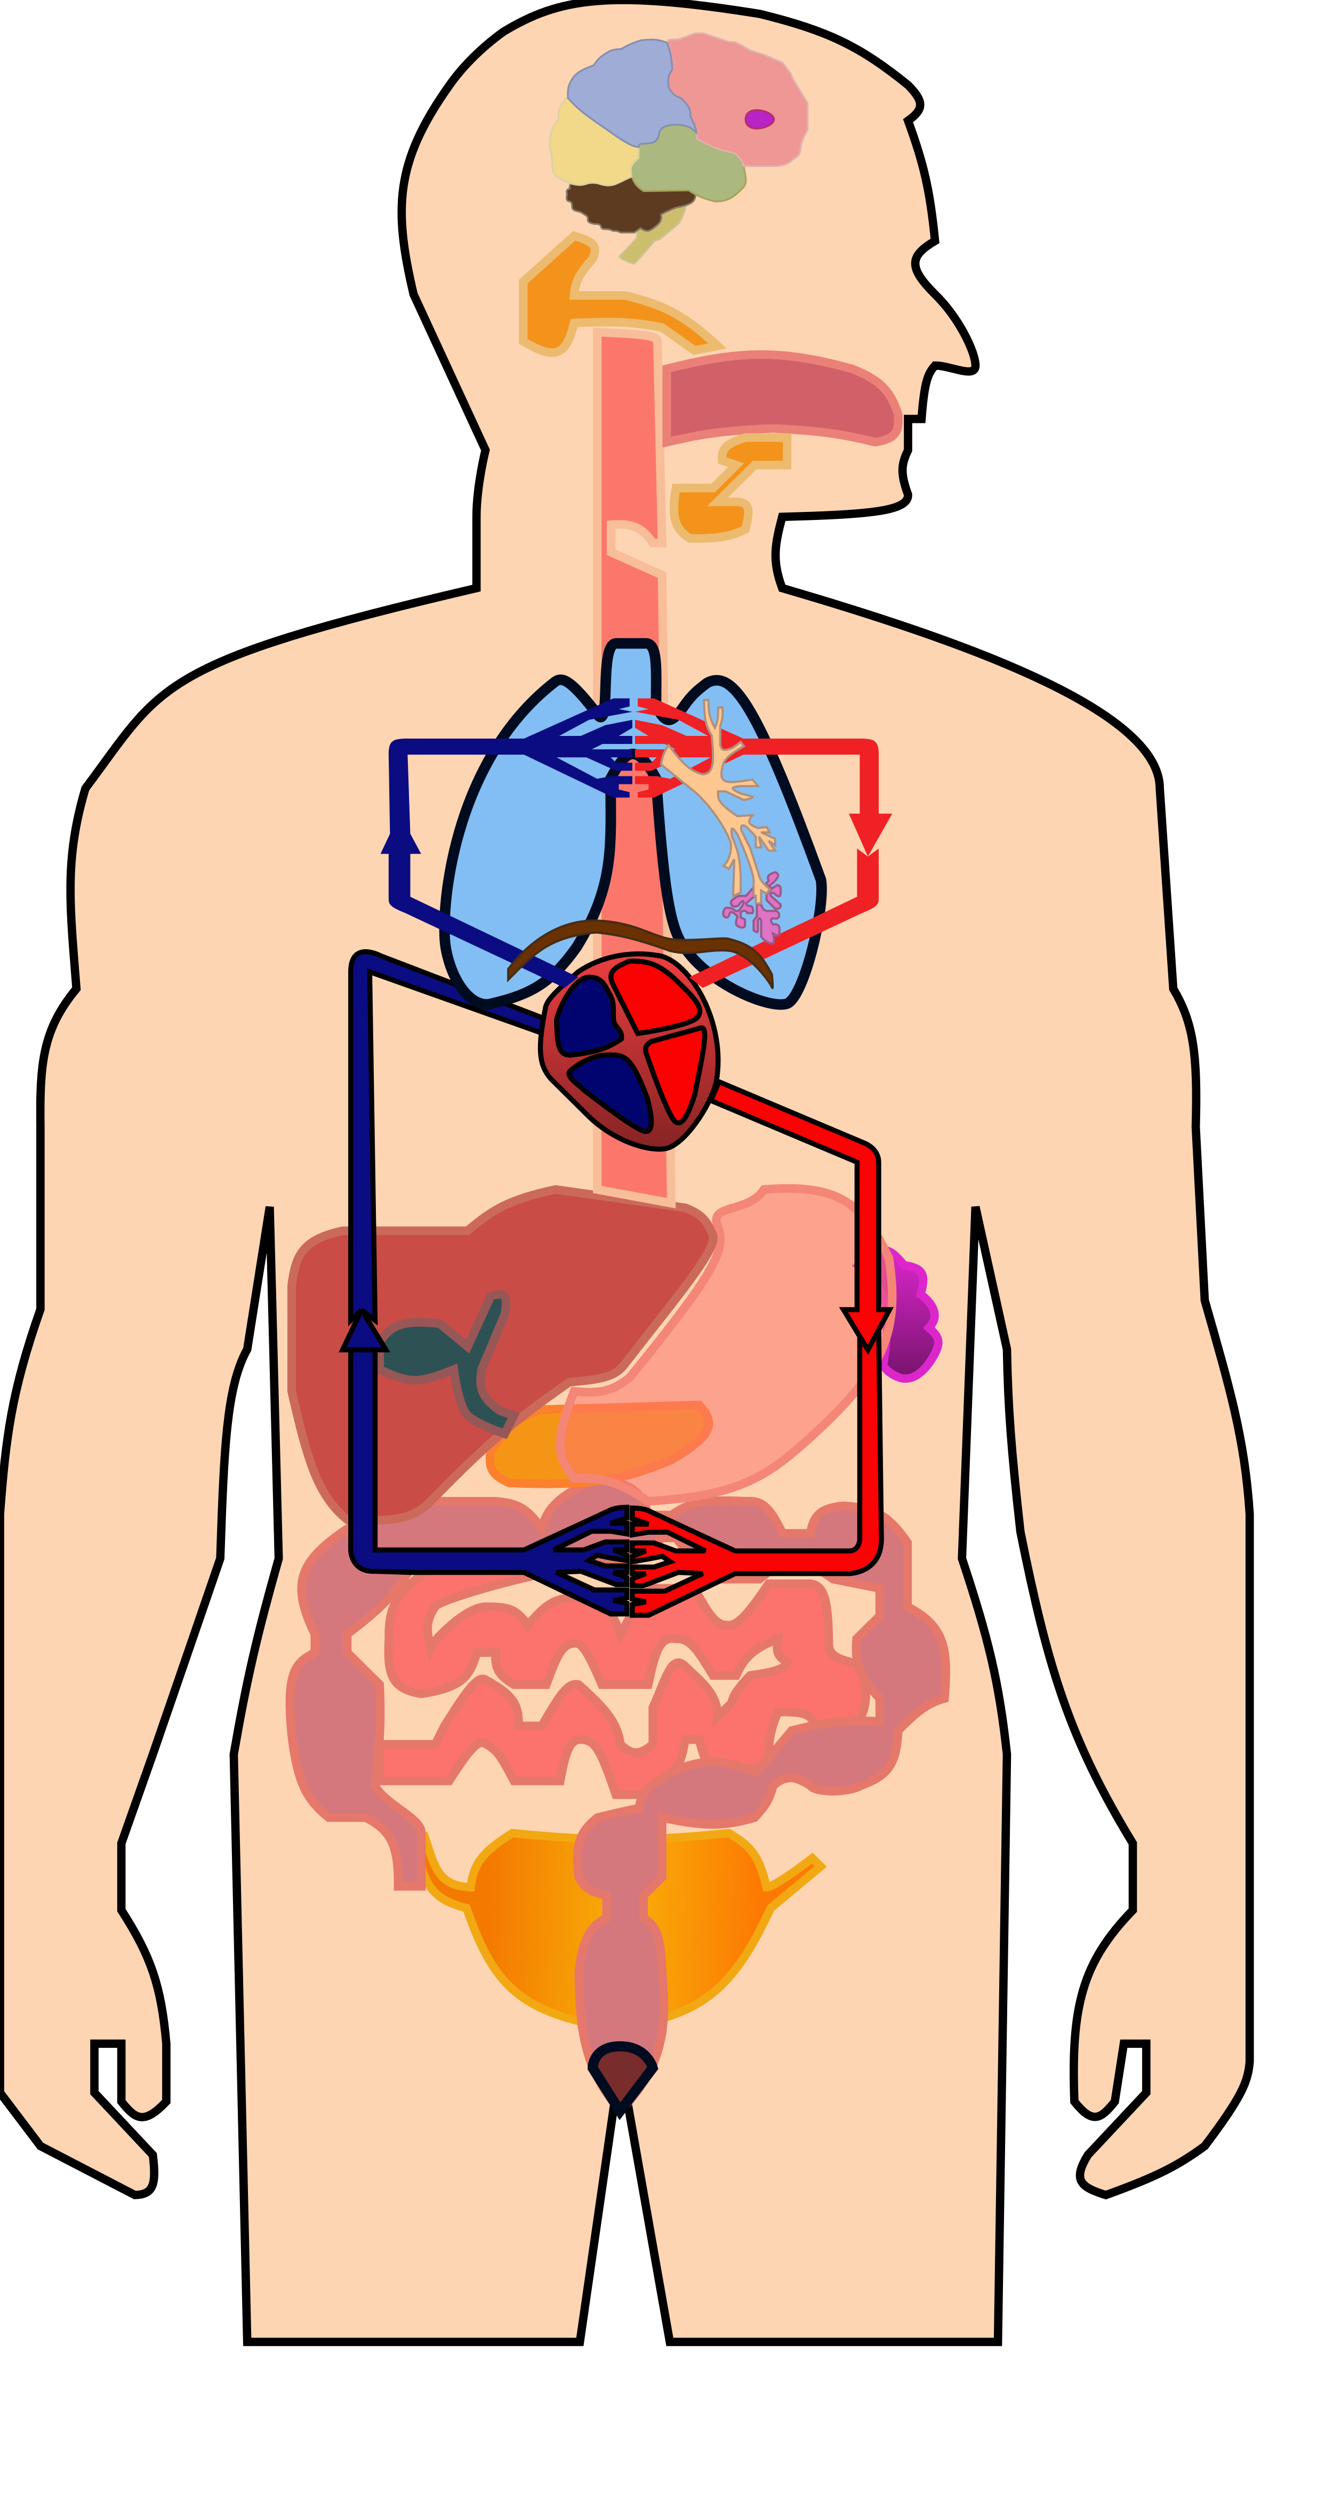 <svg width="160" height="300" viewBox="0 0 160 300" fill="none" xmlns="http://www.w3.org/2000/svg">
<g clip-path="url(#clip0_62_13)">
<path d="M91.187 1.667C73.117 -1.219 67.174 -0.264 60.432 3.804C57.744 5.742 55.478 8.042 53.957 10.214C47.37 19.489 47.239 25.075 49.64 35.322L58.273 54.02C58.273 54.02 57.194 58.293 57.194 62.033V70.58C18.345 79.662 19.571 82.22 10.252 94.62C7.68 103.269 8.417 108.867 9.173 118.659C5.117 123.571 4.758 127.58 4.856 135.22V157.123C1.369 167.064 0.714 172.356 0 181.696V247.405V251.144L4.856 257.555L16.187 263.431C18.388 263.371 18.795 262.252 18.345 258.623L11.331 251.144V245.268H14.568V252.212C16.228 254.286 17.236 255.087 19.964 252.212V245.268C19.341 238.266 18.118 234.772 14.568 229.241V221.228L18.345 210.544L26.439 187.038C26.89 173.723 27.179 166.412 29.676 161.93L32.374 144.836L33.453 187.038C30.886 196.146 29.659 201.288 28.058 210.544L29.676 281.06H69.604L74.46 247.405L80.396 281.06H119.784L120.863 210.544C119.904 201.75 118.629 196.573 115.468 187.038L117.086 144.836L120.863 161.93C121.002 169.011 121.361 173.847 122.482 183.833C125.767 200.151 128.329 208.672 135.971 221.228V229.241C129.887 235.536 128.535 240.72 128.957 252.212C131.153 254.99 132.142 254.316 133.813 252.212L134.892 245.268H137.59V251.144L130.576 258.623C128.696 261.699 129.73 262.504 132.734 263.431C138.864 261.221 141.353 259.929 144.604 257.555C149.181 251.496 149.807 249.746 150 247.405V181.696C149.399 172.579 147.615 166.606 144.604 156.054L143.525 135.22C143.778 126.375 143.225 122.709 140.827 118.659L139.209 94.62C139.209 85.004 114.352 76.583 93.885 70.58C92.65 67.242 93.014 65.371 93.885 62.033C104.401 61.736 109.078 61.372 108.993 59.362C108.012 56.7 108.217 55.65 108.993 54.02V50.28H110.612C110.967 45.617 111.4 44.834 112.23 43.87C114.127 43.87 117.086 45.472 117.086 43.87C117.086 42.267 115.096 38.107 112.23 35.322C108.92 32.026 109.224 30.695 112.23 28.912C111.616 22.727 110.86 19.613 108.993 14.488C110.984 13.075 110.877 12.129 108.993 10.214C103.278 5.591 99.449 3.696 91.187 1.667Z" fill="#FDD5B2" stroke="black"/>
<path d="M61.5 220C58.024 222.186 56.818 223.582 56.5 226.5C52.563 226.337 52.176 224.027 51 220.5L50 221C50.666 225.951 51.751 227.955 56 229C58.973 237.535 61.858 241.114 71.5 243L73 246H75.5L76.5 243C84.179 241.308 87.951 238.929 92.5 229L98.5 224L97.5 223C96 224.167 92.8 226.5 92 226.5C91.112 222.438 89.875 221.457 87.5 220C77.811 220.961 72.159 221.052 61.5 220Z" fill="url(#paint0_linear_62_13)" stroke="#F2A812"/>
<path d="M65.022 183.472C68.309 181.302 69.123 180.268 70.023 178.52C72.198 176.628 73.594 177.492 76.136 179.621L67.8 188.425C62.54 189.144 52.444 192.118 52.239 192.826C51.155 194.43 51.153 195.553 51.663 197.694C51.901 197.041 55.789 192.826 58.352 192.826C61.131 192.826 61.947 193.098 63.354 195.027C65.246 192.872 66.336 191.766 68.912 191.726C71.73 191.777 73.129 192.273 74.469 196.128C76.244 192.948 77.263 190.562 78.915 190.625H83.361C84.98 193.554 85.881 195.083 87.251 195.027C88.483 195.205 89.677 193.843 92.253 190.075H96.699C98.857 189.882 99.429 191.564 99.478 197.228C99.485 198.612 100.355 199.16 103.368 199.753C103.806 202.205 104.384 203.58 103.368 206.032C102.863 207.18 101.19 207.225 97.811 207.133C97.441 205.731 96.452 205.385 93.365 205.482C92.489 207.638 92.164 209.003 92.253 212.085L86.14 212.635C85.157 212.661 84.68 211.68 83.917 208.783H82.25C81.743 211.755 81.118 213.311 77.804 215.386H73.913C71.878 209.239 71.206 209.035 70.023 208.783C68.666 208.644 68.015 209.38 67.244 213.736H61.687C60.492 211.525 59.865 210.085 58.352 209.334C57.519 208.697 56.58 209.571 53.906 213.736H45.57V209.334H52.239L53.35 207.133C56.139 202.655 57.404 200.983 58.352 201.63C61.306 203.268 62.371 204.396 62.242 207.133H65.022C67.034 203.67 68.155 201.771 69.467 202.18C72.825 205.19 74.147 206.791 74.469 209.334C75.893 210.698 76.76 210.637 78.359 209.334V204.932C79.898 201.617 80.582 198.329 82.25 199.98C83.917 201.63 86.183 203.144 86.14 206.032L87.807 204.381C88.011 203.416 88.535 202.673 90.03 201.08C93.286 200.616 94.237 200.259 94.476 199.429C93.231 198.816 93.15 198.121 93.365 196.678C90.245 197.957 89.323 198.985 88.363 201.08H85.584C83.869 198.306 82.911 196.583 81.138 196.678C79.17 196.317 78.645 198.299 77.804 202.18H72.246C70.449 198.013 69.741 197.027 68.912 197.228C67.502 197.256 66.8 198.796 65.577 202.18H61.687C59.588 200.925 59.434 200.014 59.464 198.329H57.241C56.432 201.161 55.524 202.52 50.572 203.281C47.034 202.715 46.425 201.028 46.682 196.678C46.622 192.943 47.407 190.958 52.239 187.874C57.313 185.892 60.213 184.602 65.022 183.472Z" fill="#FC726D" stroke="#E5786B" stroke-width="1.03"/>
<path d="M108.5 151.841C106.608 149.43 105.414 149.342 103 151.841C103 151.841 106.5 154.341 106.5 157.841C106.5 161.341 106 163.841 106 163.841C106 163.841 106.5 164.841 108 165.341C109.5 165.841 111.012 164.592 112 162.841C113.134 160.952 112.594 160.355 111.5 159.341C113.5 157.341 110.5 155.341 110.5 155.341C111.191 152.98 110.834 152.172 108.5 151.841Z" fill="url(#paint1_linear_62_13)" stroke="#DC26CC"/>
<path d="M50.572 226.391H47.794C47.846 221.237 46.804 219.662 43.903 218.137H39.457C36.698 215.937 35.703 213.841 35.012 208.233C34.295 200.682 35.405 199.543 37.79 198.329V196.128C35.019 190.362 35.564 187.528 41.68 183.472C44.515 181.939 46.412 181.138 52.24 180.171H59.465C61.986 180.384 63.265 180.901 65.022 183.472C65.742 180.648 67.438 179.379 71.691 177.42C75.197 178.042 77.004 178.546 77.805 181.822H80.583C82.563 180.551 83.733 179.864 89.475 180.171C91.286 180.054 92.272 180.518 93.921 184.023H97.256C97.681 181.755 98.52 181.021 101.146 180.721C104.752 180.893 106.535 181.653 108.927 185.123V192.826C113.533 195.178 113.843 198.039 113.373 203.831C111.123 204.479 109.927 205.57 107.815 207.683C107.62 211.899 106.456 213.146 103.369 214.286C101.614 215.239 97.787 215.155 97.256 214.286C95.432 213.182 94.445 212.951 92.81 214.286C92.381 215.98 91.826 216.795 90.587 218.137C86.738 219.283 84.25 219.167 79.472 218.137V225.29L77.249 227.491V230.243C78.913 231.088 79.342 232.634 79.472 236.78C80.14 243.38 79.533 248.185 74.469 253.287C70.046 248.368 69.585 243.386 69.468 236.78C69.63 235.08 70.081 231.169 72.803 230.243V227.491C70.716 227.039 70.112 226.491 69.468 225.29C69.013 221.491 69.455 219.942 71.691 218.137C73.173 217.771 76.248 217.037 76.693 217.037C76.966 214.783 78.366 214.054 80.583 212.635C84.15 211.209 86.266 210.869 90.587 212.635L92.254 210.984L95.033 207.683C99.089 206.664 101.418 206.396 105.592 206.582V203.831C103.024 201.172 102.592 199.59 102.813 196.678L105.592 193.927V190.625L100.035 189.525L96.7 187.324H93.921L91.143 189.525H85.029L81.139 184.573H79.472L75.582 187.874H61.688C56.806 188.284 54.311 187.885 50.017 186.774C48.21 190.551 46.327 192.593 41.68 196.128V198.329L45.571 202.18C45.799 206.98 45.544 209.609 45.015 214.286C46.126 216.487 50.26 218.013 50.572 219.788V226.391Z" fill="#D4787E" stroke="#E5786B" stroke-width="1.03"/>
<path d="M71.135 248.18L74.414 253.375L78.349 248.18C78.349 248.18 77.693 245.583 74.414 245.583C71.135 245.583 71.135 248.18 71.135 248.18Z" fill="#782C2C" stroke="#000B20" stroke-width="1.215"/>
<path d="M83.917 168.616L65.022 169.166C62.039 170.058 60.835 171.375 58.908 174.118C58.558 176.271 59.116 177.081 61.132 177.97C69.932 178.337 74.314 177.873 80.583 175.219C85.499 172.316 85.986 170.893 83.917 168.616Z" fill="#F59516" stroke="#FC802E" stroke-width="1.03"/>
<path d="M91.696 142.755C89.829 145.658 85.029 144.405 86.138 147.157C87.248 149.908 85.892 152.645 75.581 165.314C73.467 166.989 71.981 167.283 68.91 166.965C67.119 171.698 66.286 174.291 68.91 177.42C72.051 177.35 73.889 177.586 77.802 180.171C87.8 179.575 91.548 177.679 96.698 173.018C106.233 164.558 108.054 159.73 106.701 151.008C103.427 143.959 100.179 142.092 91.696 142.755Z" fill="#FC766C" fill-opacity="0.53" stroke="#F48677" stroke-width="1.03"/>
<path d="M56.129 147.707H41.124C36.409 148.757 35.489 150.477 35.01 154.31V166.965C36.909 175.27 38.109 179.481 41.679 182.372C46.961 182.619 49.521 182.434 51.683 180.171C57.506 174.241 60.93 170.994 68.356 165.865C72.055 165.564 73.879 165.265 75.025 163.664C80.914 156.032 86.1 150.034 85.584 148.257C84.871 146.566 84.301 145.735 82.249 144.956L66.688 142.755C61.151 143.932 59.108 145.161 56.129 147.707Z" fill="#C94C46" stroke="#CB6A5A" stroke-width="1.03"/>
<path d="M45.57 161.065V164.367C49.195 166.026 50.101 166.111 54.462 164.367C54.462 164.367 55.018 168.769 56.129 169.869C57.241 170.97 60.575 172.07 60.575 172.07L61.687 169.869L60.02 169.319C57.516 167.5 57.541 166.38 57.796 164.367L60.575 157.764C61.052 155.362 60.581 155.031 58.908 155.563L56.129 161.616L52.795 158.864C48.572 158.4 46.995 158.887 45.57 161.065Z" fill="#2E5154" stroke="#975757" stroke-width="1.03"/>
<path d="M71.69 142.755V39.86C76.351 40.078 78.975 40.199 78.915 40.96L79.471 65.171H78.359C77.036 63.249 75.915 62.79 73.358 62.97V66.271L79.471 69.023L80.582 144.405L71.69 142.755Z" fill="#FB776C" stroke="#F8BE99" stroke-width="1.03"/>
<path d="M102.257 44.262C93.573 41.881 88.709 42.091 80.027 44.262V53.066C83.929 52.166 86.291 51.702 92.809 51.415C98.675 51.718 101.23 52.117 105.036 53.066C107.613 52.648 107.94 51.763 107.815 49.764C106.847 46.783 105.58 45.6 102.257 44.262Z" fill="#D16069" stroke="#EA8078" stroke-width="1.03"/>
<path d="M62.798 33.807V40.96C66.509 43.177 67.937 42.864 68.912 38.759C73.329 38.597 75.767 38.555 79.471 39.31L83.361 42.061L86.14 41.511C81.634 37.348 79.248 36.538 75.025 35.458H68.912C69.015 33.937 69.416 32.995 71.135 31.056C71.923 29.354 70.959 28.933 68.912 28.305L62.798 33.807Z" fill="#F3931B"/>
<path d="M86.696 55.267C86.552 53.772 87.267 53.209 89.475 52.515H94.476V55.817H90.586L86.14 60.219H88.363C90.063 60.264 90.048 61.24 89.475 63.52C87.55 64.457 86.029 64.651 82.805 64.621C80.963 63.436 80.572 62.1 81.138 58.568H85.584L88.363 55.817L86.696 55.267Z" fill="#F3931B"/>
<path d="M62.798 33.807V40.96C66.509 43.177 67.937 42.864 68.912 38.759C73.329 38.597 75.767 38.555 79.471 39.31L83.361 42.061L86.14 41.511C81.634 37.348 79.248 36.538 75.025 35.458H68.912C69.015 33.937 69.416 32.995 71.135 31.056C71.923 29.354 70.959 28.933 68.912 28.305L62.798 33.807Z" stroke="#ECBB70" stroke-width="1.03"/>
<path d="M86.696 55.267C86.552 53.772 87.267 53.209 89.475 52.515H94.476V55.817H90.586L86.14 60.219H88.363C90.063 60.264 90.048 61.24 89.475 63.52C87.55 64.457 86.029 64.651 82.805 64.621C80.963 63.436 80.572 62.1 81.138 58.568H85.584L88.363 55.817L86.696 55.267Z" stroke="#ECBB70" stroke-width="1.03"/>
<path d="M86.297 129.825L103.846 137.225C103.846 137.225 105.471 137.869 105.471 139.478V157.175H106.771L105.471 159.588L105.796 184.679C105.796 188.847 101.896 188.847 101.896 188.847H88.246L77.847 193.855H75.897V192.568L77.522 192.247L75.897 191.925V190.959H79.797L84.347 188.847L81.422 188.707L77.197 190.316H75.897V189.458L77.522 188.847H75.897V188.064H78.497L80.447 187.42L79.472 186.777L77.847 187.098L75.897 187.42V186.777L77.522 186.133H75.897V185.168H78.497L81.097 186.133H84.672L80.122 183.881H77.847L75.897 184.203V182.915H77.847L75.897 182.272V180.985C75.897 180.985 77.197 180.985 77.847 181.307C78.497 181.628 88.246 186.133 88.246 186.133H101.896C103.196 186.133 103.196 184.679 103.196 184.679V160.392L101.246 157.175H102.871V139.478L85.322 132.077L86.297 129.825Z" fill="#F90304"/>
<path d="M103.196 160.392L104.171 162.001L105.471 159.588M103.196 160.392L101.246 157.175H102.871V139.478L85.322 132.077L86.297 129.825L103.846 137.225C103.846 137.225 105.471 137.869 105.471 139.478V157.175H106.771L105.471 159.588M103.196 160.392V184.679C103.196 184.679 103.196 186.133 101.896 186.133H88.246C88.246 186.133 78.497 181.628 77.847 181.307C77.197 180.985 75.897 180.985 75.897 180.985V182.272L77.847 182.915H75.897V184.203L77.847 183.881H80.122L84.672 186.133H81.097L78.497 185.168H75.897V186.133H77.522L75.897 186.777V187.42L77.847 187.098L79.472 186.777L80.447 187.42L78.497 188.064H75.897V188.847H77.522L75.897 189.458V190.316H77.197L81.422 188.707L84.347 188.847L79.797 190.959H75.897V191.925L77.522 192.247L75.897 192.568V193.855H77.847L88.246 188.847H101.896C101.896 188.847 105.796 188.847 105.796 184.679L105.471 159.588" stroke="black" stroke-width="0.602"/>
<path d="M65.577 122.33L45.673 114.702C45.673 114.702 42.098 112.772 42.098 116.633V138.834V158.462L43.398 157.198L41.123 162H42.098V186.011C42.098 186.011 42.098 188.711 45.023 188.572L49.248 188.711H62.898L73.297 193.695H75.247V192.414L73.622 192.094L75.247 191.774V190.813H71.347L66.797 188.711L69.722 188.572L73.947 190.173H75.247V189.319L73.622 188.711H75.247V187.932H72.647L70.697 187.292L71.672 186.651L73.297 186.972L75.247 187.292V186.651L73.622 186.011H75.247V185.051H72.647L70.047 186.011H66.472L71.022 183.77H73.297L75.247 184.09V182.81H73.297L75.247 182.169V180.889C75.247 180.889 73.947 180.889 73.297 181.209C72.647 181.529 62.898 186.011 62.898 186.011H49.248H45.023V162H46.323L43.398 157.198L45.023 158.462L44.373 116.633L65.021 123.981L65.577 122.33Z" fill="#0B0C82"/>
<path d="M42.098 138.834V158.462L43.398 157.198M42.098 138.834C42.098 137.709 42.098 120.494 42.098 116.633M42.098 138.834V116.633M43.398 157.198L45.023 158.462L44.373 116.633L65.021 123.981L65.577 122.33L45.673 114.702C45.673 114.702 42.098 112.772 42.098 116.633M43.398 157.198L46.323 162H45.023M43.398 157.198L41.123 162H42.098M45.023 162V186.011H49.248H62.898C62.898 186.011 72.647 181.529 73.297 181.209C73.947 180.889 75.247 180.889 75.247 180.889V182.169L73.297 182.81H75.247V184.09L73.297 183.77H71.022L66.472 186.011H70.047L72.647 185.051H75.247V186.011H73.622L75.247 186.651V187.292L73.297 186.972L71.672 186.651L70.697 187.292L72.647 187.932H75.247V188.711H73.622L75.247 189.319V190.173H73.947L69.722 188.572L66.797 188.711L71.347 190.813H75.247V191.774L73.622 192.094L75.247 192.414V193.695H73.297L62.898 188.711H49.248L45.023 188.572C42.098 188.711 42.098 186.011 42.098 186.011V162M45.023 162H42.098" stroke="black" stroke-width="0.602"/>
<path d="M79.147 114.702C75.572 114.059 72.02 114.838 69.398 116.633C66.695 118.962 65.787 119.907 65.498 120.816C64.485 125.964 64.668 127.803 66.148 129.503L70.698 134.008C73.53 136.77 77.522 138.191 79.797 137.869C82.072 137.547 85.315 132.734 85.972 129.825C87.256 122.645 82.722 115.346 79.147 114.702Z" fill="url(#paint2_linear_62_13)" stroke="black" stroke-width="0.602"/>
<path d="M73.297 119.529C72.589 118.254 72.322 117.276 70.697 117.276C69.072 117.276 67.249 120.404 66.797 122.424C66.897 125.252 66.937 126.867 68.747 126.607C71.655 126.238 72.922 125.807 74.597 124.677C74.709 123.348 73.622 123.39 73.622 122.103C73.622 120.816 73.665 120.297 73.297 119.529Z" fill="#01046E" stroke="black" stroke-width="0.602"/>
<path d="M78.172 124.998C77.49 125.419 77.451 125.721 77.522 126.286C77.522 126.286 80.122 134.008 81.097 134.651C82.072 135.295 82.919 132.823 83.372 131.434C84.519 125.881 85.089 122.96 84.022 123.39L78.172 124.998Z" fill="#FA0102" stroke="black" stroke-width="0.602"/>
<path d="M68.423 128.538C67.773 129.182 69.688 130.348 70.049 130.79C70.049 130.79 76.315 135.748 77.486 135.788C78.657 135.828 78.066 133.285 77.713 131.867C75.742 126.546 74.923 126.607 72.973 126.607C71.023 126.607 69.074 127.895 68.423 128.538Z" fill="#01046E" stroke="black" stroke-width="0.602"/>
<path d="M83.697 122.103C82.823 123.15 76.547 124.033 76.547 124.033L73.622 118.242C72.893 116.75 73.526 116.166 75.572 115.346C77.807 115.307 78.979 115.737 80.772 117.276C83.539 119.878 84.57 121.055 83.697 122.103Z" fill="#FA0102" stroke="black" stroke-width="0.602"/>
<path d="M77.382 77.215H73.97C71.922 77.215 73.312 86.944 71.923 85.999C68.5 81.567 67.477 81.055 66.463 81.945C54.139 91.588 52.813 109.649 53.496 113.703C54.179 117.757 56.574 121.07 58.956 120.46C63.977 119.295 66.201 117.836 69.193 113.703C73.84 106.152 73.308 101.542 73.287 93.432C75.239 89.814 76.403 89.192 78.747 93.432C79.64 105.936 80.287 111.38 82.16 113.703C85.141 118.19 92.397 121.136 94.444 120.46C96.492 119.784 99.106 108.917 98.539 105.595C90.878 84.542 87.961 80.36 84.889 81.945C83.679 82.855 83.044 83.415 82.16 84.648C80.724 86.715 79.944 87.235 78.747 84.648C78.748 80.273 79.021 77.065 77.382 77.215Z" fill="#82BEF3" stroke="#000B20" stroke-width="1.265"/>
<path d="M76.547 83.813H78.497L89.221 88.639H103.521C104.835 88.699 105.499 88.818 105.47 90.57V97.649H107.095L104.171 102.797L105.47 101.832V107.945C105.447 108.544 105.219 108.888 103.521 109.554L84.346 118.563L82.721 117.276L102.871 107.623V101.832L104.171 102.797L101.896 97.649H103.196V90.57H89.221L78.497 95.718H76.547V95.075L77.847 94.753V94.109H76.222V93.144H78.822L80.447 93.466L85.321 90.892H81.746L78.172 92.501H76.222V91.535H78.172L78.822 90.892H76.222V89.927H81.097L79.796 89.283H76.222V88.318H77.847L76.222 87.353V86.387L79.472 87.031L82.396 88.318H84.996L81.421 86.387L76.222 85.422L77.847 85.1L76.547 84.778V83.813Z" fill="#EF2124"/>
<path d="M75.572 83.813H73.622L62.898 88.639H48.598C47.284 88.699 46.62 88.818 46.648 90.57L46.811 100.062L45.673 102.475H46.648V107.945C46.671 108.544 46.9 108.888 48.598 109.554L67.772 118.563L69.397 117.276L49.248 107.623V102.475H50.548L49.248 100.062L48.923 90.57H62.898L73.622 95.718H75.572V95.075L74.272 94.753V94.109H75.897V93.144H73.297L71.672 93.466L66.797 90.892H70.372L73.947 92.501H75.897V91.535H73.947L73.297 90.892H75.897V89.927H71.022L72.322 89.283H75.897V88.318H74.272L75.897 87.353V86.387L72.647 87.031L69.722 88.318H67.122L70.697 86.387L75.897 85.422L74.272 85.1L75.572 84.778V83.813Z" fill="#0B0C82"/>
<path d="M81.415 26.873C81.622 26.666 82.192 25.56 82.347 24.596C82.003 24.727 81.721 24.794 81.105 24.907L79.345 25.735C79.399 26.489 79.142 26.838 78.414 27.391C77.929 27.777 77.599 27.804 76.861 27.391L76.447 27.598L76.447 28.529C76.447 28.529 74.688 30.496 74.377 30.703C74.067 30.91 75.93 31.738 76.137 31.634C76.344 31.531 78.207 29.358 78.207 29.358C78.396 29.021 78.543 28.855 79.138 28.736C79.138 28.736 81.208 27.081 81.415 26.873Z" fill="#CDBE6D" stroke="#CDC497" stroke-width="0.207"/>
<path d="M73.86 22.113L75.826 21.181C76.194 22.091 76.493 22.479 77.275 22.941L82.657 22.837L83.485 23.355C83.451 24.163 83.053 24.475 81.726 24.803C81.176 24.853 80.61 25.096 79.345 25.735C79.475 26.458 79.221 26.813 78.414 27.391C77.864 27.823 77.523 27.809 76.861 27.391L76.137 27.909H74.481C74.266 27.771 74.091 27.714 73.549 27.701C73.317 27.572 73.153 27.511 72.618 27.494C72.304 27.499 72.172 27.437 72.1 27.081C71.976 26.94 71.871 26.872 71.272 26.873C70.735 26.75 70.511 26.644 70.548 26.253C70.558 26.051 70.542 25.931 69.616 25.424C68.899 25.292 68.715 25.161 68.685 24.907C68.67 24.391 68.593 24.246 68.374 24.183C68.054 24.111 67.914 24.014 68.064 23.251C67.933 22.894 68.031 22.772 68.374 22.63C68.373 22.238 68.388 22.037 68.788 22.113C69.445 22.217 69.773 22.23 70.237 22.113C70.991 21.844 71.404 21.816 72.1 22.113C72.796 22.288 73.183 22.312 73.86 22.113Z" fill="#5D3B20" stroke="#837769" stroke-width="0.207"/>
<path d="M79.139 15.799C79.656 14.661 82.451 14.661 83.589 15.799L83.692 16.73C85.737 17.755 86.783 18.186 88.246 18.387C88.76 18.933 89.066 19.221 89.281 20.043C89.539 21.242 89.658 21.889 89.281 22.423C88.062 23.732 87.322 24.163 85.866 24.183C84.546 23.873 83.836 23.59 82.657 22.837L77.275 22.941C76.409 22.369 76.131 21.968 75.826 21.181C75.584 20.118 75.77 19.644 76.655 19.008C76.599 18.068 76.574 17.56 76.758 17.352C76.767 17.258 77.026 17.212 77.897 17.145C78.554 17.137 78.899 17.063 79.139 15.799Z" fill="#ABB880" stroke="#A8A258" stroke-width="0.207"/>
<path d="M67.029 14.35C66.987 13.271 67.135 12.677 68.167 11.659C68.778 12.479 69.185 12.89 70.03 13.522C70.938 14.235 71.44 14.612 72.307 15.178C74.548 16.808 75.675 17.564 76.654 17.662V19.008C75.831 19.616 75.563 20.049 75.826 21.181L74.067 22.009C73.267 22.346 72.759 22.312 71.79 22.009C71.476 21.914 70.703 21.919 70.548 22.009C69.717 22.297 69.301 22.229 68.581 22.009C67.766 21.768 67.36 21.559 66.718 21.078C66.654 20.788 66.304 20.767 66.304 20.146C66.304 19.525 66.266 18.626 66.097 18.18C65.988 17.483 65.949 17.077 66.097 16.213C66.226 15.537 66.418 15.132 67.029 14.35Z" fill="#F2D889" stroke="#DCD39C" stroke-width="0.207"/>
<path d="M80.691 4.724C80.13 4.733 80.123 4.886 80.07 5.138C80.521 6.174 80.694 6.822 80.691 8.243C80.146 9.134 80.151 9.632 80.277 10.521C80.614 11.133 80.793 11.482 81.726 11.762C82.389 12.46 82.869 12.777 82.864 13.936C83.311 14.929 83.667 15.402 83.692 16.73L85.659 17.662C86.342 17.967 86.842 18.13 88.246 18.387C88.789 18.935 89.037 19.265 89.281 19.939H93.214C94.225 19.837 94.653 19.662 95.181 19.111C95.952 18.741 96.074 18.353 96.112 17.558C96.267 16.879 96.447 16.447 96.94 15.592V12.383L95.181 9.486L94.87 8.761L93.939 7.519L91.765 6.588L90.109 6.07L88.246 5.035H87.522L84.417 4H83.485L81.415 4.724H80.691Z" fill="#EF9795" stroke="#DFB2AF" stroke-width="0.207"/>
<path d="M68.892 9.175C68.106 10.261 68.146 10.798 68.167 11.762C69.425 13.198 70.548 13.936 71.272 14.454C71.997 14.971 74.067 16.42 74.067 16.42C75.239 17.176 75.879 17.57 76.654 17.662C76.663 17.362 76.734 17.227 77.379 17.248C78.358 17.176 78.845 17.081 79.035 16.317C79.212 15.477 79.469 15.104 80.794 14.971C82.245 14.923 82.808 15.182 83.589 15.902C83.502 15.241 83.275 14.774 82.864 13.936C82.911 13.129 82.687 12.654 81.726 11.762C80.919 11.499 80.643 11.19 80.277 10.521C80.12 9.489 80.22 9.017 80.691 8.347C80.638 6.771 80.439 6.175 80.07 5.138C78.984 4.682 78.272 4.7 76.965 4.828C75.906 5.157 75.398 5.392 74.584 5.863C73.556 5.945 73.254 6.048 72.928 6.277C71.953 6.842 71.713 7.197 71.272 7.829C69.938 8.304 69.439 8.602 68.892 9.175Z" fill="#9FACD6" stroke="#858DB0" stroke-width="0.207"/>
<path d="M89.488 14.32C89.488 12.457 92.904 13.285 92.904 14.32C92.904 15.355 89.488 16.183 89.488 14.32Z" fill="#B823C6" stroke="#B03068" stroke-width="0.207"/>
<path d="M91.879 106.093L92.266 105.706C92.024 105.172 92.204 104.948 93.041 104.672C93.599 104.928 93.525 105.209 92.783 105.964L92.266 106.352L92.654 106.61L93.3 106.222C93.65 106.269 93.77 106.432 93.687 107.256C93.65 107.508 93.635 107.659 93.3 107.514L92.783 107.127C92.524 107.179 92.455 107.257 92.525 107.514L93.687 108.548C93.715 108.949 93.613 109.09 93.041 109.065L92.008 108.031V107.385L92.654 106.61L92.266 106.352L91.879 106.093Z" fill="#DE73C7"/>
<path d="M92.395 109.323C91.796 109.394 91.58 109.206 91.362 108.548H90.845V109.969L90.457 110.486V111.649C90.81 111.91 90.963 111.982 90.974 111.649V110.486C91.142 110.084 91.23 110.104 91.362 110.486V112.424C91.936 113.092 92.525 113.328 92.783 113.199C93.041 113.07 92.783 112.036 92.783 112.036C93.466 112.458 93.568 112.308 93.558 111.778C93.591 111.128 93.483 110.887 92.783 110.933C92.502 110.52 92.49 110.375 92.654 110.228H93.041C93.687 110.357 93.687 109.323 93.041 109.323H92.395Z" fill="#DE73C7"/>
<path d="M89.553 107.514L90.457 106.481V107.644L89.553 108.419C89.682 108.936 90.199 108.548 90.328 108.936C90.457 109.323 90.328 109.582 90.328 109.582H89.682C89.682 109.582 89.682 109.323 89.295 109.323C88.907 109.323 88.907 109.582 88.907 109.582V110.098L89.424 110.357V111.132C89.295 111.39 88.907 111.39 88.519 111.132C88.132 110.874 88.519 109.969 88.519 109.969C88.519 109.969 88.003 109.452 87.744 109.452C87.486 109.452 87.615 110.228 87.098 110.098C86.581 109.969 86.84 108.936 87.227 108.936C87.615 108.936 87.909 108.949 88.261 109.323H88.649C89.159 108.725 89.424 108.16 89.165 108.16C88.907 108.16 88.649 108.677 88.649 108.677C88.649 108.677 88.132 108.936 87.873 108.677C87.615 108.419 87.744 108.16 87.873 108.031C88.003 107.902 88.519 107.514 88.778 107.514H89.553Z" fill="#DE73C7"/>
<path d="M92.266 106.352L92.783 105.964C93.525 105.209 93.599 104.928 93.041 104.672C92.204 104.948 92.024 105.172 92.266 105.706L91.879 106.093L92.266 106.352ZM92.266 106.352L92.654 106.61M92.654 106.61L93.3 106.222C93.65 106.269 93.77 106.432 93.687 107.256C93.65 107.508 93.635 107.659 93.3 107.514L92.783 107.127C92.524 107.179 92.455 107.257 92.525 107.514L93.687 108.548C93.715 108.949 93.613 109.09 93.041 109.065L92.008 108.031V107.385L92.654 106.61ZM91.362 108.548C91.58 109.206 91.796 109.394 92.395 109.323C92.395 109.323 92.395 109.323 93.041 109.323C93.687 109.323 93.687 110.357 93.041 110.228H92.654C92.49 110.375 92.502 110.52 92.783 110.933C93.483 110.887 93.591 111.128 93.558 111.778C93.568 112.308 93.466 112.458 92.783 112.036C92.783 112.036 93.041 113.07 92.783 113.199C92.525 113.328 91.936 113.092 91.362 112.424V110.486C91.23 110.104 91.142 110.084 90.974 110.486V111.649C90.963 111.982 90.81 111.91 90.457 111.649V110.486L90.845 109.969V108.548H91.362ZM90.457 106.481L89.553 107.514C89.553 107.514 89.036 107.514 88.778 107.514C88.519 107.514 88.003 107.902 87.873 108.031C87.744 108.16 87.615 108.419 87.873 108.677C88.132 108.936 88.649 108.677 88.649 108.677C88.649 108.677 88.907 108.16 89.165 108.16C89.424 108.16 89.159 108.725 88.649 109.323H88.261C87.909 108.949 87.615 108.936 87.227 108.936C86.84 108.936 86.581 109.969 87.098 110.098C87.615 110.228 87.486 109.452 87.744 109.452C88.003 109.452 88.519 109.969 88.519 109.969C88.519 109.969 88.132 110.874 88.519 111.132C88.907 111.39 89.295 111.39 89.424 111.132V110.357L88.907 110.098V109.582C88.907 109.582 88.907 109.323 89.295 109.323C89.682 109.323 89.682 109.582 89.682 109.582C89.786 109.582 90.156 109.582 90.328 109.582C90.328 109.582 90.457 109.323 90.328 108.936C90.199 108.548 89.682 108.936 89.553 108.419L90.457 107.644V106.481Z" stroke="#995A87" stroke-width="0.258"/>
<path d="M85.031 84H84.514C84.51 86.206 84.711 87.127 85.419 88.264C85.758 91.593 85.671 92.928 84.256 92.915C82.781 92.485 81.891 91.594 80.251 89.426C79.644 90.313 79.503 90.827 79.346 91.752L83.351 94.982C85.685 96.984 87.744 100.538 87.744 101.442C87.744 102.346 87.517 103.318 86.84 103.897L87.486 104.284L88.132 103.122L88.003 107.514L88.907 107.127V105.318C88.848 103.068 88.564 102.048 87.873 100.408C87.671 99.072 87.886 99.214 88.519 100.15C88.519 100.15 90.457 104.414 90.457 105.706V107.514H90.716V108.419H91.362V106.868L92.008 107.256L92.395 106.739C91.554 105.967 91.24 105.589 91.103 105.06L90.07 101.83L89.036 99.762C88.799 98.959 89.165 98.987 89.424 99.116C89.682 99.246 90.716 100.408 90.716 100.408V101.7H91.362L91.103 100.408L92.266 102.088H93.041L92.266 100.925L93.041 101.442V100.667L91.362 99.892H92.395L92.008 99.246L90.974 99.375C89.758 98.94 89.692 98.587 90.328 97.824L88.519 97.954C86.136 96.365 86.156 95.871 86.193 95.002L86.194 94.982H87.098L89.295 96.016C89.295 96.016 90.587 95.757 90.328 95.628C90.07 95.499 88.907 95.24 88.907 95.24C87.527 94.603 87.742 94.45 88.907 94.336H90.974L90.328 93.561L88.519 93.819C86.564 94.027 86.417 93.448 86.711 92.01C86.936 91.074 87.553 90.537 89.295 89.556L88.907 89.039C88.154 89.615 87.761 89.893 87.357 89.943C86.857 90.055 86.61 90.046 86.452 89.426V87.101C86.758 86.253 86.777 85.77 86.711 84.904H86.194C86.219 86.117 86.118 86.632 85.806 87.359C85.034 85.903 85.075 85.232 85.031 84Z" fill="#FEC78F" stroke="#AF907E" stroke-width="0.258"/>
<path d="M61 116.3V117.592C64.265 114.239 66.134 112.408 71.594 111.907C74.339 112.211 76.152 112.603 80.38 114.104C83.022 114.816 85.031 113.845 87.486 114.104C89.941 114.362 92.443 117.918 92.654 118.496C92.865 119.074 92.654 116.946 92.654 116.946C91.288 114.346 90.191 113.368 87.486 112.682C86.969 112.424 82.576 113.07 80.38 112.682C78.184 112.295 75.987 110.615 71.594 110.486C67.202 110.357 63.456 113.021 61 116.3Z" fill="#6A3103" stroke="#462C16" stroke-width="0.258"/>
</g>
<defs>
<linearGradient id="paint0_linear_62_13" x1="58.5" y1="228.5" x2="91" y2="229.5" gradientUnits="userSpaceOnUse">
<stop stop-color="#F47901"/>
<stop offset="0.512" stop-color="#F8AF08"/>
<stop offset="1" stop-color="#FC7A03"/>
</linearGradient>
<linearGradient id="paint1_linear_62_13" x1="107.815" y1="150" x2="107.815" y2="165.452" gradientUnits="userSpaceOnUse">
<stop stop-color="#DC26CC"/>
<stop offset="1" stop-color="#76146D"/>
</linearGradient>
<linearGradient id="paint2_linear_62_13" x1="75.528" y1="114.479" x2="75.528" y2="137.914" gradientUnits="userSpaceOnUse">
<stop stop-color="#EC3E40"/>
<stop offset="1" stop-color="#862324"/>
</linearGradient>
<clipPath id="clip0_62_13">
<rect width="160" height="300" fill="white"/>
</clipPath>
</defs>
</svg>

